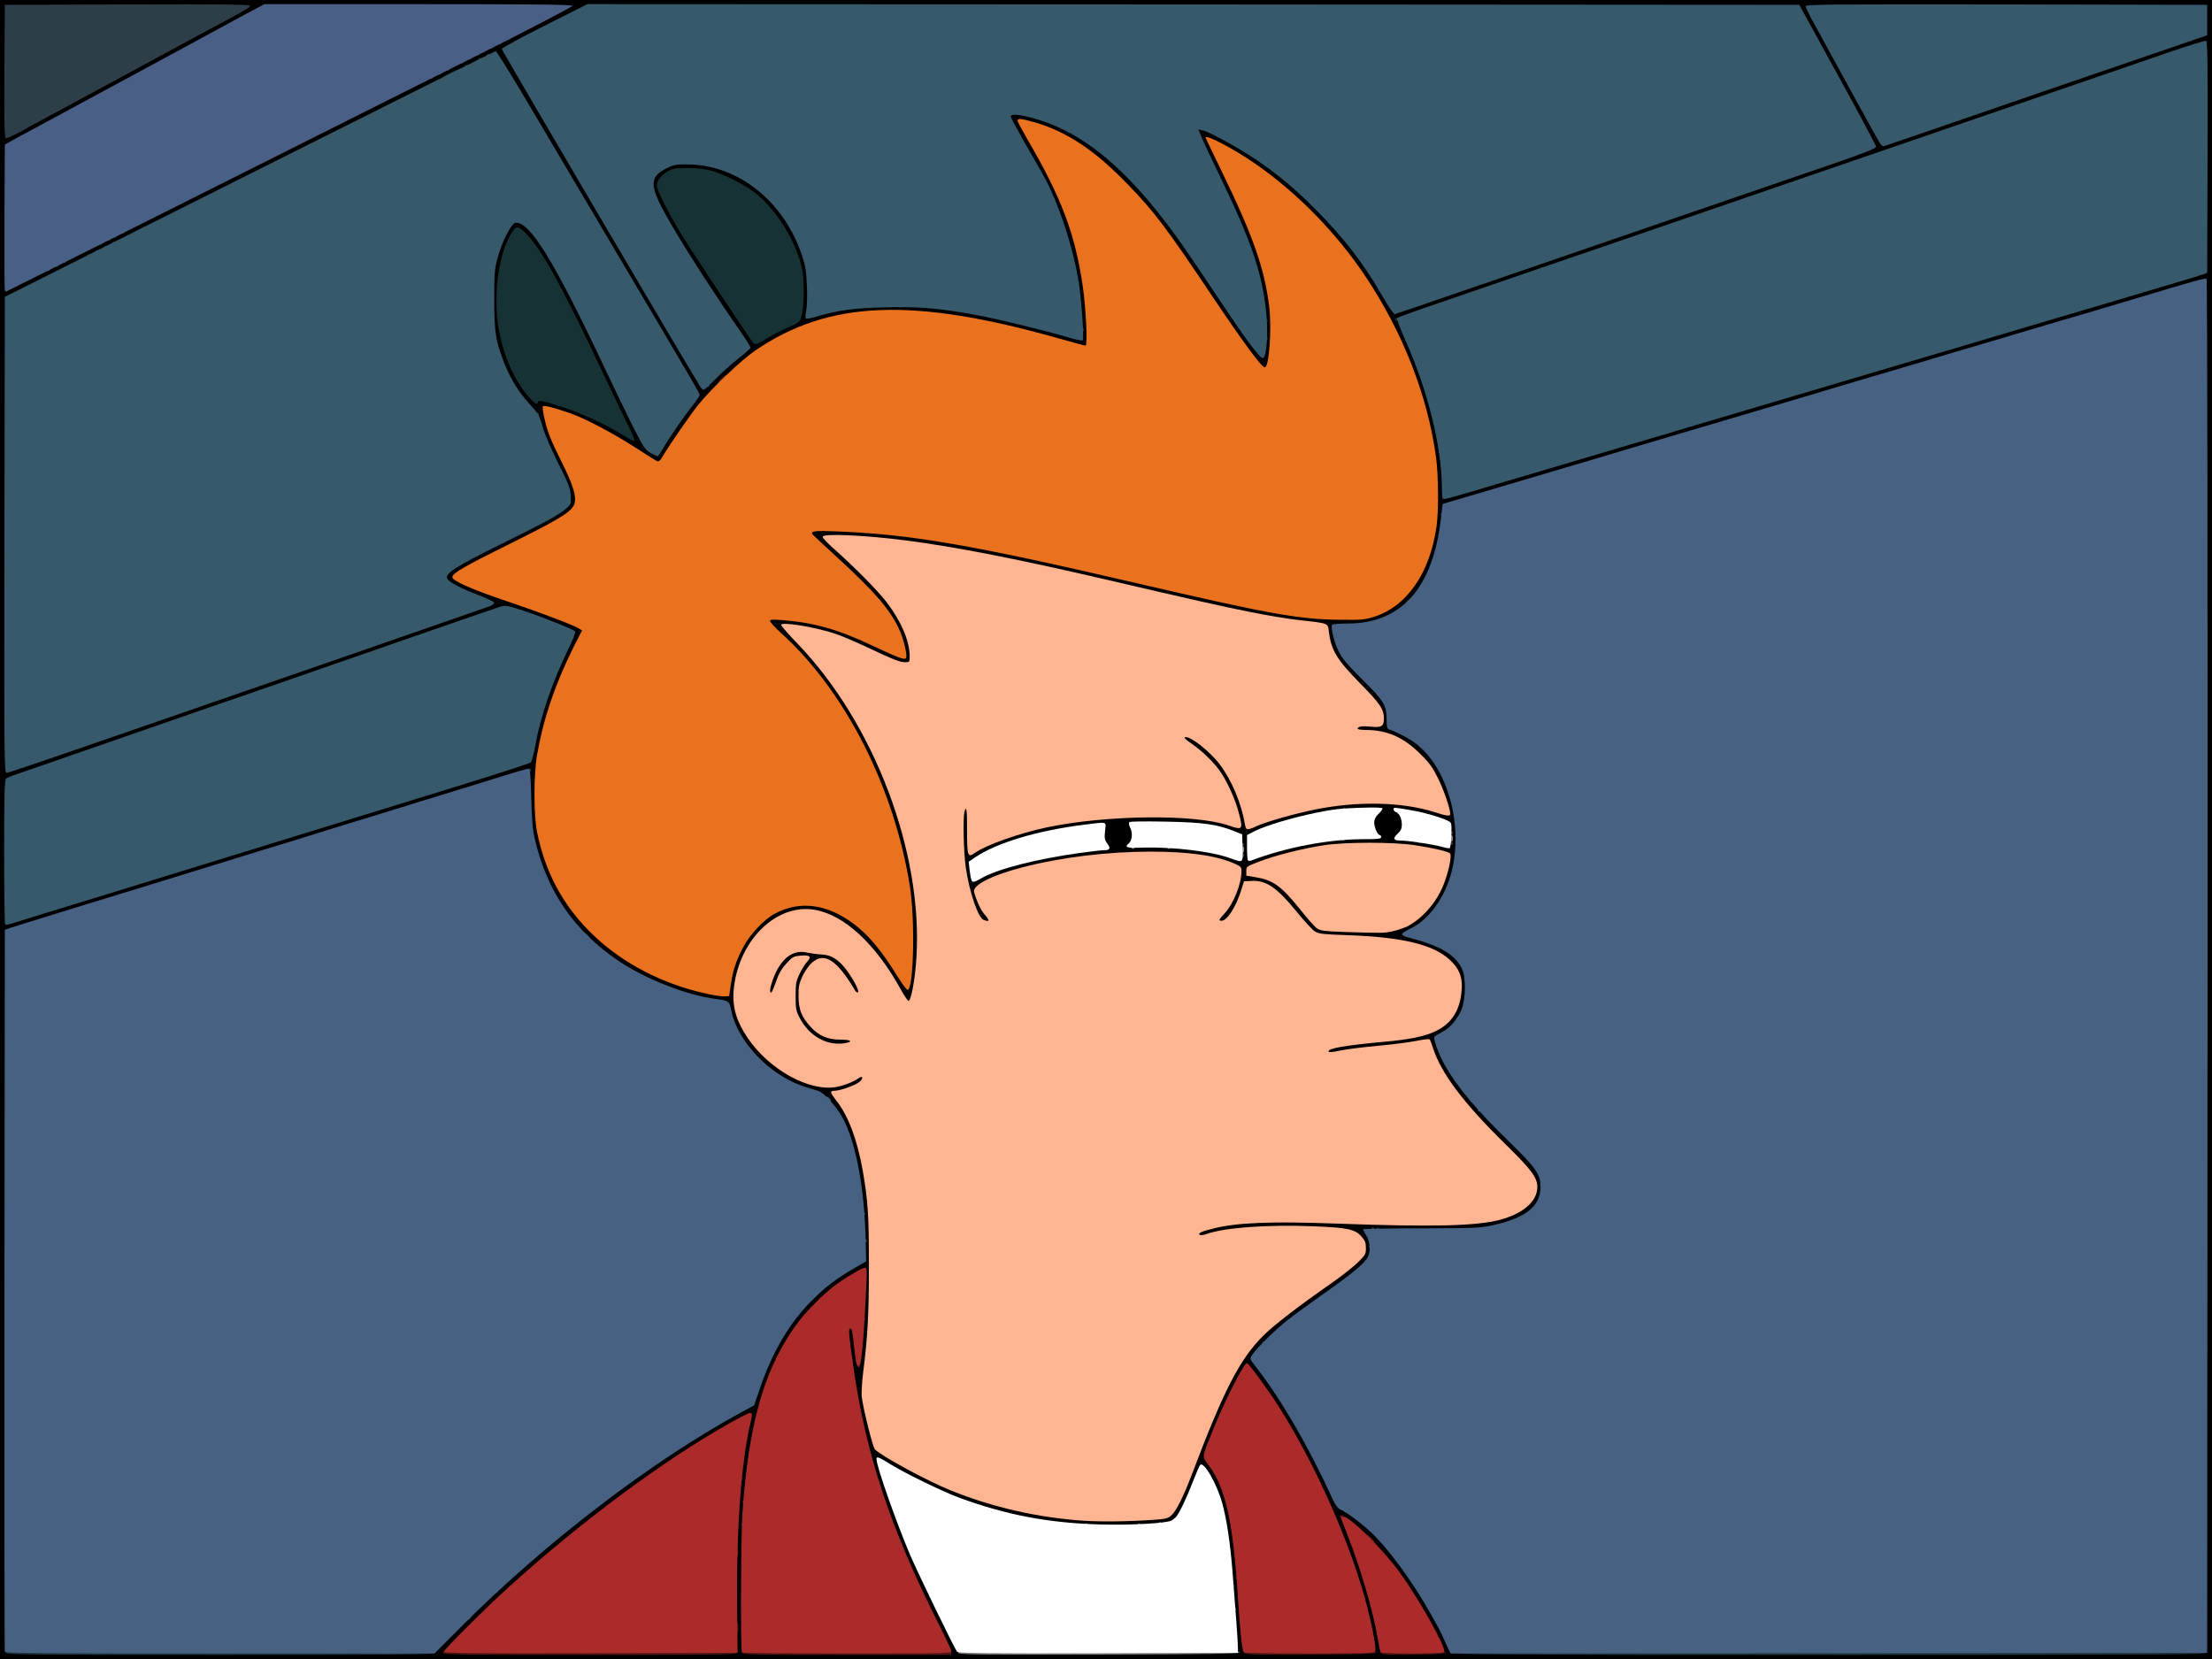 <!DOCTYPE svg PUBLIC "-//W3C//DTD SVG 20010904//EN" "http://www.w3.org/TR/2001/REC-SVG-20010904/DTD/svg10.dtd">
<svg version="1.0" xmlns="http://www.w3.org/2000/svg" width="1600px" height="1200px" viewBox="0 0 16000 12000" preserveAspectRatio="xMidYMid meet">
<rect x="0" y="0" width="16000" height="12000" fill="#808080" stroke="none"/>
<g id="layer1" fill="#000000" stroke="none">
 <path d="M0 6000 l0 -6000 8000 0 8000 0 0 6000 0 6000 -8000 0 -8000 0 0 -6000z m3305 5779 c611 -614 1356 -1192 1993 -1547 l143 -79 39 -115 c133 -397 378 -707 699 -883 l73 -40 -7 -155 c-21 -510 -112 -861 -261 -1006 -34 -33 -57 -45 -110 -58 -286 -72 -548 -333 -608 -608 -4 -18 -14 -29 -29 -32 -12 -3 -71 -15 -130 -26 -315 -62 -622 -219 -844 -434 -223 -214 -348 -437 -415 -737 -19 -88 -23 -133 -23 -294 l0 -190 -1665 513 c-916 282 -1764 543 -1885 580 l-220 67 -3 2608 -2 2607 1543 0 1542 0 170 -171z m2011 -287 c1 -555 21 -845 79 -1127 13 -65 22 -121 20 -123 -2 -2 -64 30 -137 71 -585 331 -1295 879 -1858 1434 l-205 202 1050 1 1050 0 1 -458z m1554 453 c0 -2 -58 -120 -129 -262 -144 -289 -232 -487 -314 -708 -136 -368 -234 -774 -289 -1193 -20 -154 -20 -164 -4 -180 16 -16 18 -16 35 5 13 16 20 48 26 115 4 54 10 86 15 78 14 -27 48 -610 35 -610 -17 0 -177 105 -251 164 -278 223 -469 606 -553 1111 -45 267 -53 398 -58 953 l-5 532 746 0 c410 0 746 -2 746 -5z m2069 -47 c-5 -29 -16 -156 -24 -283 -26 -397 -46 -556 -90 -723 -26 -99 -79 -221 -113 -262 -20 -24 -21 -24 -28 -5 -4 11 -26 68 -50 127 -89 220 -126 267 -222 279 -202 26 -591 20 -817 -12 -411 -59 -831 -207 -1157 -410 -70 -43 -79 -46 -73 -26 101 357 242 703 485 1186 l91 181 1003 0 1003 0 -8 -52z m989 -5 c-77 -499 -387 -1247 -735 -1774 -45 -70 -103 -152 -127 -184 l-45 -57 -21 33 c-65 103 -280 580 -280 621 0 4 20 35 44 68 112 152 168 385 201 840 20 292 35 461 42 488 l5 22 463 0 462 0 -9 -57z m438 -90 c-133 -260 -297 -500 -449 -655 -68 -68 -175 -158 -189 -158 -3 0 16 57 43 128 102 264 188 562 219 760 l12 72 219 0 220 0 -75 -147z m5584 -4814 c0 -4720 -1 -4960 -17 -4955 -10 3 -292 87 -628 186 -335 100 -790 235 -1010 300 -220 65 -1154 342 -2075 615 -921 272 -1696 503 -1722 511 l-47 15 -6 57 c-20 191 -68 366 -132 482 -52 94 -189 228 -274 268 -91 44 -177 62 -291 62 -111 0 -108 -3 -84 86 26 97 65 154 207 296 154 154 179 193 179 284 l0 59 83 39 c68 32 97 53 172 130 76 76 99 107 138 186 26 52 59 140 73 195 23 86 27 121 27 250 1 180 -20 282 -86 415 -49 101 -162 222 -243 261 l-50 25 84 22 c192 49 323 148 358 268 21 72 14 176 -16 258 -26 67 -93 144 -155 177 -42 22 -45 26 -39 54 10 48 68 167 115 236 102 152 175 237 379 440 241 240 270 281 270 376 0 118 -91 214 -255 266 -139 45 -222 52 -632 52 l-392 0 15 23 c8 12 19 47 25 77 8 43 7 60 -5 83 -23 45 -131 139 -270 237 -311 217 -459 338 -544 441 -23 28 -42 54 -42 58 0 4 26 42 58 84 158 208 307 457 459 767 l103 212 83 53 c219 143 515 526 687 893 l55 116 2723 1 2722 0 0 -4961z m-7705 3990 c126 -7 197 -15 211 -24 29 -19 83 -127 149 -300 175 -461 261 -651 377 -828 105 -160 254 -290 644 -562 71 -49 152 -113 181 -141 49 -46 53 -54 53 -96 0 -105 -56 -126 -360 -138 -330 -14 -639 9 -770 55 -39 14 -45 14 -59 0 -24 -24 -2 -47 65 -68 171 -52 427 -65 945 -46 468 17 903 17 1020 1 319 -45 455 -163 375 -325 -19 -40 -71 -97 -209 -233 -299 -292 -462 -509 -522 -692 -12 -37 -21 -52 -31 -48 -36 14 -195 37 -354 51 -96 9 -209 23 -250 31 -95 18 -109 18 -117 -2 -16 -44 68 -65 381 -94 433 -42 545 -104 575 -325 22 -151 -30 -241 -178 -307 -138 -63 -330 -94 -638 -105 -192 -6 -195 -7 -232 -34 -21 -15 -80 -78 -130 -141 -135 -166 -207 -217 -307 -218 l-50 0 -18 58 c-38 120 -117 232 -165 232 -38 0 -36 -28 7 -74 61 -67 93 -136 116 -258 l13 -67 -51 -20 c-251 -99 -739 -109 -1241 -26 -268 45 -516 120 -588 177 l-28 23 20 56 c27 78 48 117 72 129 25 14 22 53 -4 58 -102 20 -203 -330 -195 -674 2 -119 6 -146 20 -160 14 -14 20 -15 32 -4 13 10 15 30 10 124 -4 62 -4 133 0 159 l7 47 29 -20 c82 -58 316 -142 520 -185 436 -92 1061 -98 1318 -14 35 12 66 19 69 16 10 -11 -39 -174 -77 -254 -67 -144 -156 -248 -271 -320 -60 -36 -76 -67 -43 -80 22 -8 70 19 148 83 85 70 157 160 211 265 43 84 95 239 95 285 0 35 13 36 71 9 72 -32 274 -90 424 -120 309 -63 626 -55 867 21 44 14 82 24 84 22 10 -10 -41 -162 -84 -248 -101 -206 -287 -329 -498 -330 -44 0 -65 -5 -75 -16 -11 -14 -10 -19 10 -35 21 -17 34 -19 97 -13 l74 7 0 -42 c0 -71 -25 -108 -169 -255 -76 -78 -150 -163 -166 -189 -31 -55 -65 -156 -65 -197 0 -31 -14 -40 -65 -40 -61 0 -267 -30 -450 -66 -180 -36 -460 -98 -1145 -258 -891 -206 -1500 -306 -1874 -306 l-90 0 74 67 c155 139 325 311 391 396 111 143 174 296 167 404 -3 45 -5 48 -33 51 -45 5 -94 -12 -275 -98 -233 -110 -371 -153 -564 -175 l-60 -7 123 128 c209 217 365 443 515 744 228 459 348 938 347 1390 0 177 -8 265 -37 392 -25 108 -47 104 -115 -20 -180 -329 -397 -528 -611 -562 -216 -34 -426 116 -518 369 -75 206 -58 367 58 538 141 207 412 360 600 339 61 -7 146 -38 174 -63 21 -19 50 -9 56 19 5 24 -81 75 -158 94 l-67 18 39 49 c83 105 150 284 188 502 38 219 45 321 45 695 -1 357 -7 473 -42 772 l-17 147 27 128 c15 70 36 160 45 198 l18 70 85 53 c105 65 349 190 454 232 307 123 636 198 964 219 185 12 199 12 406 0z m-2981 -3850 c32 -280 247 -546 475 -589 266 -50 531 127 764 508 33 54 53 78 58 70 18 -33 32 -250 26 -412 -20 -559 -233 -1188 -565 -1671 -101 -146 -204 -269 -340 -404 -162 -160 -164 -168 -31 -163 209 7 401 61 659 182 91 43 180 82 198 88 l33 11 -7 -37 c-39 -216 -148 -362 -534 -712 -74 -67 -136 -129 -138 -137 -11 -46 45 -51 318 -33 496 34 971 118 1940 345 1051 246 1267 285 1580 288 201 1 258 -12 366 -81 366 -237 423 -944 139 -1707 -222 -596 -623 -1121 -1120 -1467 -89 -62 -326 -200 -332 -194 -3 2 43 102 102 223 218 446 299 670 340 941 27 179 11 450 -29 491 -14 13 -19 12 -47 -14 -53 -51 -188 -238 -386 -535 -316 -476 -410 -598 -623 -810 -191 -191 -350 -304 -521 -370 -87 -33 -198 -64 -205 -57 -3 2 31 65 74 138 109 184 163 288 215 410 126 296 191 589 204 921 5 141 4 158 -11 164 -9 3 -114 -21 -234 -55 -715 -200 -1191 -246 -1602 -155 -207 46 -365 114 -541 233 -246 165 -455 399 -658 734 -29 48 -58 87 -64 87 -7 0 -80 -44 -162 -97 -230 -149 -408 -236 -603 -293 l-62 -19 6 27 c29 129 57 204 130 351 114 226 127 294 72 357 -52 59 -131 105 -463 269 -170 85 -332 168 -359 185 l-49 32 29 17 c47 28 167 75 379 146 206 70 377 133 478 178 69 31 71 43 21 136 -122 225 -236 556 -280 816 -24 141 -24 429 0 550 118 595 557 1011 1216 1155 139 30 136 31 144 -41z m4815 -414 c207 -49 345 -225 395 -502 l5 -32 -71 -16 c-233 -53 -601 -66 -833 -31 -245 38 -545 129 -545 166 0 14 11 19 53 24 115 15 203 80 341 254 47 59 95 114 108 122 17 11 67 16 188 21 280 9 293 9 359 -6z m-9379 -244 c338 -104 1179 -363 1869 -575 689 -213 1257 -389 1262 -392 5 -3 9 -16 9 -30 0 -49 43 -231 86 -365 51 -159 105 -292 175 -431 28 -55 49 -101 47 -103 -10 -8 -227 -92 -346 -134 l-140 -49 -169 58 c-297 103 -2125 737 -2213 768 -47 16 -343 118 -657 227 l-573 199 0 513 c0 485 1 514 18 509 9 -3 294 -91 632 -195z m6405 -141 c133 -76 503 -163 836 -196 l67 -7 -20 -34 c-15 -25 -19 -45 -15 -78 2 -25 2 -45 -2 -45 -4 0 -63 7 -131 15 -222 28 -437 79 -609 145 -84 33 -204 100 -203 116 1 34 14 114 19 114 3 0 29 -13 58 -30z m1873 -166 c2 -21 -1 -57 -5 -79 -9 -39 -11 -41 -83 -66 -117 -41 -270 -59 -504 -59 l-204 0 15 30 c16 34 10 84 -14 111 -13 15 -7 16 74 12 187 -11 504 27 643 76 30 11 60 18 65 17 6 -1 11 -20 13 -42z m343 -43 c171 -43 297 -60 480 -68 l157 -6 -20 -34 c-25 -42 -19 -95 14 -131 l23 -24 -155 5 c-120 4 -188 12 -301 36 -171 36 -361 92 -430 127 l-49 24 0 80 0 79 78 -28 c43 -16 135 -43 203 -60z m1169 -49 c0 -20 -3 -54 -7 -75 -5 -34 -12 -41 -47 -57 -54 -23 -196 -59 -265 -67 l-55 -6 22 28 c30 38 29 95 -2 133 l-25 29 112 13 c62 7 144 21 182 30 39 9 73 15 78 13 4 -2 7 -21 7 -41z m-9395 -857 c545 -189 1145 -397 1335 -463 190 -66 519 -180 732 -253 213 -74 388 -137 388 -140 0 -3 -26 -13 -57 -23 -130 -40 -283 -127 -283 -160 0 -20 70 -81 138 -119 34 -20 198 -104 365 -186 166 -83 324 -166 351 -186 l48 -37 -4 -64 c-3 -57 -13 -82 -81 -213 -70 -136 -137 -307 -137 -350 0 -9 -21 -37 -46 -61 -144 -141 -241 -338 -279 -570 -25 -149 -17 -399 18 -531 27 -105 70 -198 111 -242 31 -34 59 -31 112 9 105 80 286 397 572 1004 225 476 287 595 325 624 19 14 38 26 43 26 5 -1 47 -60 93 -132 47 -72 113 -166 148 -210 l63 -79 -521 -882 c-287 -485 -617 -1042 -732 -1237 l-211 -355 -1405 704 c-773 387 -1568 787 -1766 887 l-360 183 -3 1710 -2 1711 27 -11 c16 -6 473 -165 1018 -354z m10060 -1830 c363 -108 1092 -324 1620 -480 528 -157 1457 -432 2065 -613 l1105 -327 3 -828 c1 -455 0 -827 -2 -827 -4 0 -97 32 -2231 765 -715 246 -1509 518 -1765 606 -256 88 -773 266 -1150 395 l-685 236 44 91 c163 343 266 727 287 1075 7 109 8 113 28 108 12 -3 318 -93 681 -201z m-6643 -331 c-27 -55 -107 -220 -177 -369 -217 -459 -358 -730 -457 -879 -47 -71 -117 -146 -135 -146 -16 0 -65 96 -87 170 -42 139 -57 350 -35 507 30 226 102 391 246 562 2 3 9 -1 15 -7 19 -19 45 -14 188 34 142 47 311 124 420 192 36 22 66 39 68 37 2 -2 -19 -47 -46 -101z m836 -488 c34 -27 62 -53 62 -57 0 -5 -23 -42 -52 -81 -105 -147 -393 -588 -486 -743 -114 -191 -164 -296 -166 -347 -1 -46 42 -102 105 -138 64 -36 212 -41 330 -11 91 23 221 81 297 133 193 131 357 382 407 620 17 77 19 252 6 311 -8 33 -7 38 7 32 32 -12 169 -46 252 -61 114 -21 456 -30 602 -15 268 28 582 91 913 185 105 29 191 52 193 51 1 -1 -2 -70 -8 -152 -18 -255 -58 -459 -133 -678 -65 -190 -130 -320 -332 -668 -31 -54 -55 -106 -53 -115 9 -42 221 1 382 77 277 133 562 398 843 786 44 61 167 241 273 400 249 373 328 481 343 466 8 -8 11 -65 11 -174 -2 -330 -78 -575 -363 -1164 -121 -249 -136 -294 -99 -301 19 -4 180 75 297 145 199 120 355 245 551 442 207 209 365 415 507 662 l49 86 35 -13 c18 -7 619 -214 1334 -459 2058 -707 2094 -719 2094 -730 0 -5 -122 -234 -272 -507 l-272 -498 -4380 1 -4380 0 -302 152 -302 152 292 495 c161 272 487 824 725 1226 l432 731 98 -96 c53 -53 125 -118 160 -145z m210 -145 c45 -26 111 -60 146 -75 61 -26 64 -29 76 -74 31 -123 21 -286 -25 -422 -54 -159 -179 -346 -292 -435 -71 -56 -236 -139 -323 -162 -92 -25 -253 -24 -300 1 -45 23 -69 54 -70 87 0 31 80 190 175 349 131 217 509 780 524 780 4 0 45 -22 89 -49z m-2658 -1762 l1205 -604 -1098 -3 -1098 -2 -197 107 c-250 135 -777 420 -1274 689 l-388 209 0 518 0 518 823 -414 c452 -228 1364 -686 2027 -1018z m11098 252 c207 -71 661 -227 1007 -346 347 -119 700 -241 785 -269 l155 -53 3 -96 3 -97 -1436 0 c-929 0 -1435 3 -1433 10 5 15 533 979 536 980 2 0 173 -58 380 -129z m-13130 -367 c444 -240 830 -449 857 -465 l50 -29 -862 0 -863 0 0 465 c0 256 2 465 5 465 3 0 369 -196 813 -436z"/>
 <path d="M5997 7560 c-95 -24 -183 -98 -233 -198 -26 -52 -29 -66 -29 -157 0 -89 3 -107 28 -160 16 -33 40 -73 55 -89 l27 -28 -55 5 c-49 4 -58 9 -91 46 -23 26 -48 71 -65 119 -30 86 -45 108 -68 99 -22 -9 -20 -45 5 -114 59 -159 163 -240 271 -212 24 5 68 12 99 13 88 4 156 57 238 184 52 82 57 100 36 121 -15 15 -18 14 -36 -9 -11 -14 -42 -59 -69 -102 -106 -167 -214 -173 -286 -16 -37 81 -40 196 -7 269 52 114 138 169 266 169 61 0 79 3 84 16 3 8 -1 22 -9 30 -18 19 -110 26 -161 14z"/>
 </g>
<g id="layer2" fill="#163234" stroke="none">
 <path d="M9130 9710 c0 -5 5 -10 10 -10 6 0 10 5 10 10 0 6 -4 10 -10 10 -5 0 -10 -4 -10 -10z"/>
 <path d="M9850 9150 c0 -5 5 -10 10 -10 6 0 10 5 10 10 0 6 -4 10 -10 10 -5 0 -10 -4 -10 -10z"/>
 <path d="M9950 8895 c0 -8 7 -15 15 -15 8 0 15 7 15 15 0 8 -7 15 -15 15 -8 0 -15 -7 -15 -15z"/>
 <path d="M10590 8895 c0 -8 5 -15 10 -15 6 0 10 7 10 15 0 8 -4 15 -10 15 -5 0 -10 -7 -10 -15z"/>
 <path d="M11080 8740 c0 -5 5 -10 10 -10 6 0 10 5 10 10 0 6 -4 10 -10 10 -5 0 -10 -4 -10 -10z"/>
 <path d="M11140 8590 c0 -5 7 -10 15 -10 8 0 15 5 15 10 0 6 -7 10 -15 10 -8 0 -15 -4 -15 -10z"/>
 <path d="M5430 7610 c0 -5 5 -10 10 -10 6 0 10 5 10 10 0 6 -4 10 -10 10 -5 0 -10 -4 -10 -10z"/>
 <path d="M10170 4361 c0 -13 29 -35 37 -28 7 8 -15 37 -28 37 -5 0 -9 -4 -9 -9z"/>
 <path d="M3620 3920 c0 -5 7 -10 15 -10 8 0 15 5 15 10 0 6 -7 10 -15 10 -8 0 -15 -4 -15 -10z"/>
 <path d="M4490 3138 c-126 -76 -268 -142 -420 -192 -135 -46 -180 -55 -180 -36 0 27 -33 3 -85 -62 -104 -130 -177 -314 -204 -511 -30 -220 7 -488 87 -631 42 -76 53 -79 108 -26 115 111 264 379 559 1005 70 149 152 318 181 377 53 106 61 128 47 128 -5 0 -46 -23 -93 -52z"/>
 <path d="M5445 2476 c-68 -94 -468 -699 -520 -786 -94 -156 -175 -318 -175 -347 0 -36 35 -80 83 -106 36 -19 58 -22 142 -22 62 0 124 7 165 18 90 24 253 106 325 164 150 122 278 324 332 524 21 80 22 290 2 362 -14 47 -15 48 -99 86 -47 20 -116 56 -154 79 -74 46 -86 49 -101 28z"/>
 <path d="M10090 2310 c0 -5 7 -10 15 -10 8 0 15 5 15 10 0 6 -7 10 -15 10 -8 0 -15 -4 -15 -10z"/>
 <path d="M7587 1383 c-4 -3 -7 -11 -7 -17 0 -6 5 -5 12 2 6 6 9 14 7 17 -3 3 -9 2 -12 -2z"/>
 <path d="M8190 1320 c0 -5 5 -10 10 -10 6 0 10 5 10 10 0 6 -4 10 -10 10 -5 0 -10 -4 -10 -10z"/>
 <path d="M8820 1300 c-6 -12 -9 -24 -7 -27 3 -2 11 5 17 17 6 12 9 24 7 27 -3 2 -11 -5 -17 -17z"/>
 <path d="M8090 1220 c0 -5 5 -10 10 -10 6 0 10 5 10 10 0 6 -4 10 -10 10 -5 0 -10 -4 -10 -10z"/>
 <path d="M4960 1175 c0 -8 5 -15 10 -15 6 0 10 7 10 15 0 8 -4 15 -10 15 -5 0 -10 -7 -10 -15z"/>
 <path d="M8800 990 c-8 -5 -12 -12 -8 -15 9 -9 48 4 48 16 0 12 -21 11 -40 -1z"/>
 <path d="M3200 562 c0 -8 104 -62 120 -62 25 0 5 18 -45 43 -58 28 -75 33 -75 19z"/>
 <path d="M3360 480 c0 -5 7 -10 15 -10 8 0 15 5 15 10 0 6 -7 10 -15 10 -8 0 -15 -4 -15 -10z"/>
 </g>
<g id="layer3" fill="#551515" stroke="none">
 <path d="M3200 11955 c0 -13 125 -15 1065 -15 940 0 1065 2 1065 15 0 13 -125 15 -1065 15 -940 0 -1065 -2 -1065 -15z"/>
 <path d="M5370 11955 c0 -13 90 -15 750 -15 739 0 751 0 740 -19 -15 -29 -12 -39 5 -17 8 11 15 30 15 43 l0 23 -755 0 c-664 0 -755 -2 -755 -15z"/>
 <path d="M9000 11955 c0 -13 59 -15 481 -15 380 0 480 3 477 13 -4 9 -111 13 -481 15 -420 2 -477 0 -477 -13z"/>
 <path d="M9990 11955 c0 -13 32 -15 236 -15 184 0 235 3 232 13 -4 9 -62 13 -236 15 -202 2 -232 0 -232 -13z"/>
 <path d="M6827 11853 c-4 -3 -7 -11 -7 -17 0 -6 5 -5 12 2 6 6 9 14 7 17 -3 3 -9 2 -12 -2z"/>
 <path d="M5310 11775 c0 -33 4 -45 15 -45 11 0 15 12 15 45 0 33 -4 45 -15 45 -11 0 -15 -12 -15 -45z"/>
 <path d="M6797 11793 c-4 -3 -7 -11 -7 -17 0 -6 5 -5 12 2 6 6 9 14 7 17 -3 3 -9 2 -12 -2z"/>
 <path d="M6747 11693 c-4 -3 -7 -11 -7 -17 0 -6 5 -5 12 2 6 6 9 14 7 17 -3 3 -9 2 -12 -2z"/>
 <path d="M6700 11600 c-12 -23 -19 -44 -16 -47 2 -3 14 14 26 37 12 23 19 44 16 47 -2 3 -14 -14 -26 -37z"/>
 <path d="M3560 11590 c0 -5 5 -10 10 -10 6 0 10 5 10 10 0 6 -4 10 -10 10 -5 0 -10 -4 -10 -10z"/>
 <path d="M3680 11480 c0 -5 5 -10 10 -10 6 0 10 5 10 10 0 6 -4 10 -10 10 -5 0 -10 -4 -10 -10z"/>
 <path d="M8940 11415 c0 -8 7 -15 15 -15 8 0 15 7 15 15 0 8 -7 15 -15 15 -8 0 -15 -7 -15 -15z"/>
 <path d="M5310 11230 c0 -20 5 -30 15 -30 10 0 15 10 15 30 0 20 -5 30 -15 30 -10 0 -15 -10 -15 -30z"/>
 <path d="M9900 11135 c-13 -14 -20 -28 -17 -32 8 -7 57 35 57 49 0 15 -16 8 -40 -17z"/>
 <path d="M5360 11030 c0 -5 7 -10 15 -10 8 0 15 5 15 10 0 6 -7 10 -15 10 -8 0 -15 -4 -15 -10z"/>
 <path d="M9690 10970 c0 -5 7 -10 15 -10 8 0 15 5 15 10 0 6 -7 10 -15 10 -8 0 -15 -4 -15 -10z"/>
 <path d="M5370 10865 c0 -8 7 -15 15 -15 8 0 15 7 15 15 0 8 -7 15 -15 15 -8 0 -15 -7 -15 -15z"/>
 <path d="M5330 10800 c0 -5 7 -10 15 -10 8 0 15 5 15 10 0 6 -7 10 -15 10 -8 0 -15 -4 -15 -10z"/>
 <path d="M5340 10700 c0 -5 7 -10 15 -10 8 0 15 5 15 10 0 6 -7 10 -15 10 -8 0 -15 -4 -15 -10z"/>
 <path d="M6200 9880 c0 -5 5 -10 10 -10 6 0 10 5 10 10 0 6 -4 10 -10 10 -5 0 -10 -4 -10 -10z"/>
 <path d="M6230 9540 c0 -5 7 -10 15 -10 8 0 15 5 15 10 0 6 -7 10 -15 10 -8 0 -15 -4 -15 -10z"/>
 <path d="M5860 9460 c0 -5 5 -10 10 -10 6 0 10 5 10 10 0 6 -4 10 -10 10 -5 0 -10 -4 -10 -10z"/>
 <path d="M5922 9399 c2 -7 10 -15 17 -17 8 -3 12 1 9 9 -2 7 -10 15 -17 17 -8 3 -12 -1 -9 -9z"/>
 <path d="M4130 4721 c0 -5 5 -13 10 -16 6 -3 10 -2 10 4 0 5 -4 13 -10 16 -5 3 -10 2 -10 -4z"/>
 <path d="M6250 3845 c0 -8 5 -15 10 -15 6 0 10 7 10 15 0 8 -4 15 -10 15 -5 0 -10 -7 -10 -15z"/>
 <path d="M5200 2762 c0 -14 49 -56 57 -49 3 4 -4 18 -17 32 -24 25 -40 32 -40 17z"/>
 </g>
<g id="layer4" fill="#203942" stroke="none">
 <path d="M40 11955 c0 -13 179 -15 1550 -15 1371 0 1550 2 1550 15 0 13 -179 15 -1550 15 -1371 0 -1550 -2 -1550 -15z"/>
 <path d="M10500 11955 c0 -13 310 -15 2730 -15 2420 0 2730 2 2730 15 0 13 -310 15 -2730 15 -2420 0 -2730 -2 -2730 -15z"/>
 <path d="M3320 11760 c0 -5 5 -10 10 -10 6 0 10 5 10 10 0 6 -4 10 -10 10 -5 0 -10 -4 -10 -10z"/>
 <path d="M5800 9460 c0 -5 5 -10 10 -10 6 0 10 5 10 10 0 6 -4 10 -10 10 -5 0 -10 -4 -10 -10z"/>
 <path d="M9900 9020 c0 -5 7 -10 15 -10 8 0 15 5 15 10 0 6 -7 10 -15 10 -8 0 -15 -4 -15 -10z"/>
 <path d="M6230 8780 c0 -5 7 -10 15 -10 8 0 15 5 15 10 0 6 -7 10 -15 10 -8 0 -15 -4 -15 -10z"/>
 <path d="M9880 4940 c0 -5 5 -10 10 -10 6 0 10 5 10 10 0 6 -4 10 -10 10 -5 0 -10 -4 -10 -10z"/>
 <path d="M10420 3720 c0 -5 7 -10 15 -10 8 0 15 5 15 10 0 6 -7 10 -15 10 -8 0 -15 -4 -15 -10z"/>
 <path d="M3887 3003 c-4 -3 -7 -11 -7 -17 0 -6 5 -5 12 2 6 6 9 14 7 17 -3 3 -9 2 -12 -2z"/>
 <path d="M5110 2790 c0 -5 5 -10 10 -10 6 0 10 5 10 10 0 6 -4 10 -10 10 -5 0 -10 -4 -10 -10z"/>
 <path d="M5250 2650 c0 -5 5 -10 10 -10 6 0 10 5 10 10 0 6 -4 10 -10 10 -5 0 -10 -4 -10 -10z"/>
 <path d="M9140 2450 c0 -5 7 -10 15 -10 8 0 15 5 15 10 0 6 -7 10 -15 10 -8 0 -15 -4 -15 -10z"/>
 <path d="M7810 2385 c0 -8 7 -15 15 -15 8 0 15 7 15 15 0 8 -7 15 -15 15 -8 0 -15 -7 -15 -15z"/>
 <path d="M9140 2320 c0 -5 7 -10 15 -10 8 0 15 5 15 10 0 6 -7 10 -15 10 -8 0 -15 -4 -15 -10z"/>
 <path d="M630 1850 c0 -5 7 -10 15 -10 8 0 15 5 15 10 0 6 -7 10 -15 10 -8 0 -15 -4 -15 -10z"/>
 <path d="M690 1820 c0 -5 7 -10 15 -10 8 0 15 5 15 10 0 6 -7 10 -15 10 -8 0 -15 -4 -15 -10z"/>
 <path d="M750 1790 c0 -5 7 -10 15 -10 8 0 15 5 15 10 0 6 -7 10 -15 10 -8 0 -15 -4 -15 -10z"/>
 <path d="M710 1760 c0 -5 7 -10 15 -10 8 0 15 5 15 10 0 6 -7 10 -15 10 -8 0 -15 -4 -15 -10z"/>
 <path d="M810 1760 c0 -5 7 -10 15 -10 8 0 15 5 15 10 0 6 -7 10 -15 10 -8 0 -15 -4 -15 -10z"/>
 <path d="M770 1730 c0 -5 7 -10 15 -10 8 0 15 5 15 10 0 6 -7 10 -15 10 -8 0 -15 -4 -15 -10z"/>
 <path d="M8797 1253 c-4 -3 -7 -11 -7 -17 0 -6 5 -5 12 2 6 6 9 14 7 17 -3 3 -9 2 -12 -2z"/>
 <path d="M8767 1193 c-4 -3 -7 -11 -7 -17 0 -6 5 -5 12 2 6 6 9 14 7 17 -3 3 -9 2 -12 -2z"/>
 <path d="M3460 430 c0 -5 7 -10 15 -10 8 0 15 5 15 10 0 6 -7 10 -15 10 -8 0 -15 -4 -15 -10z"/>
 <path d="M3520 400 c0 -5 7 -10 15 -10 8 0 15 5 15 10 0 6 -7 10 -15 10 -8 0 -15 -4 -15 -10z"/>
 <path d="M3480 370 c0 -5 7 -10 15 -10 8 0 15 5 15 10 0 6 -7 10 -15 10 -8 0 -15 -4 -15 -10z"/>
 <path d="M3540 340 c0 -5 7 -10 15 -10 8 0 15 5 15 10 0 6 -7 10 -15 10 -8 0 -15 -4 -15 -10z"/>
 <path d="M3600 310 c0 -5 7 -10 15 -10 8 0 15 5 15 10 0 6 -7 10 -15 10 -8 0 -15 -4 -15 -10z"/>
 <path d="M3660 280 c0 -5 7 -10 15 -10 8 0 15 5 15 10 0 6 -7 10 -15 10 -8 0 -15 -4 -15 -10z"/>
 </g>
<g id="layer5" fill="#2d3e48" stroke="none">
 <path d="M8900 11470 c0 -5 7 -10 15 -10 8 0 15 5 15 10 0 6 -7 10 -15 10 -8 0 -15 -4 -15 -10z"/>
 <path d="M3680 11420 c0 -5 5 -10 10 -10 6 0 10 5 10 10 0 6 -4 10 -10 10 -5 0 -10 -4 -10 -10z"/>
 <path d="M6240 8975 c0 -8 7 -15 15 -15 8 0 15 7 15 15 0 8 -7 15 -15 15 -8 0 -15 -7 -15 -15z"/>
 <path d="M8970 6185 c0 -8 7 -15 15 -15 8 0 15 7 15 15 0 8 -7 15 -15 15 -8 0 -15 -7 -15 -15z"/>
 <path d="M8970 6110 c0 -5 7 -10 15 -10 8 0 15 5 15 10 0 6 -7 10 -15 10 -8 0 -15 -4 -15 -10z"/>
 <path d="M10480 6100 c0 -5 7 -10 15 -10 8 0 15 5 15 10 0 6 -7 10 -15 10 -8 0 -15 -4 -15 -10z"/>
 <path d="M10260 6085 c0 -8 5 -15 10 -15 6 0 10 7 10 15 0 8 -4 15 -10 15 -5 0 -10 -7 -10 -15z"/>
 <path d="M10480 6025 c0 -8 7 -15 15 -15 8 0 15 7 15 15 0 8 -7 15 -15 15 -8 0 -15 -7 -15 -15z"/>
 <path d="M9710 5855 c0 -8 5 -15 10 -15 6 0 10 7 10 15 0 8 -4 15 -10 15 -5 0 -10 -7 -10 -15z"/>
 <path d="M3820 5570 c0 -5 5 -10 10 -10 6 0 10 5 10 10 0 6 -4 10 -10 10 -5 0 -10 -4 -10 -10z"/>
 <path d="M4100 4681 c0 -5 5 -13 10 -16 6 -3 10 -2 10 4 0 5 -4 13 -10 16 -5 3 -10 2 -10 -4z"/>
 <path d="M4130 4621 c0 -5 5 -13 10 -16 6 -3 10 -2 10 4 0 5 -4 13 -10 16 -5 3 -10 2 -10 -4z"/>
 <path d="M810 1710 c0 -5 7 -10 15 -10 8 0 15 5 15 10 0 6 -7 10 -15 10 -8 0 -15 -4 -15 -10z"/>
 <path d="M870 1680 c0 -5 7 -10 15 -10 8 0 15 5 15 10 0 6 -7 10 -15 10 -8 0 -15 -4 -15 -10z"/>
 <path d="M1030 1650 c0 -5 7 -10 15 -10 8 0 15 5 15 10 0 6 -7 10 -15 10 -8 0 -15 -4 -15 -10z"/>
 <path d="M32 518 l3 -483 887 -3 c707 -2 888 0 888 10 0 7 -46 37 -103 67 -56 30 -181 97 -277 149 -96 52 -204 110 -240 130 -36 19 -112 61 -170 92 -92 51 -166 90 -440 238 -36 19 -83 45 -105 57 -22 12 -80 44 -130 70 -49 26 -103 56 -120 65 -90 52 -166 90 -180 90 -13 0 -15 -53 -13 -482z"/>
 <path d="M3320 450 c0 -5 7 -10 15 -10 8 0 15 5 15 10 0 6 -7 10 -15 10 -8 0 -15 -4 -15 -10z"/>
 <path d="M3380 420 c0 -5 7 -10 15 -10 8 0 15 5 15 10 0 6 -7 10 -15 10 -8 0 -15 -4 -15 -10z"/>
 <path d="M3440 390 c0 -5 7 -10 15 -10 8 0 15 5 15 10 0 6 -7 10 -15 10 -8 0 -15 -4 -15 -10z"/>
 </g>
<g id="layer6" fill="#37596c" stroke="none">
 <path d="M3272 11809 c2 -7 10 -15 17 -17 8 -3 12 1 9 9 -2 7 -10 15 -17 17 -8 3 -12 -1 -9 -9z"/>
 <path d="M10427 11813 c-4 -3 -7 -11 -7 -17 0 -6 5 -5 12 2 6 6 9 14 7 17 -3 3 -9 2 -12 -2z"/>
 <path d="M3370 11711 c0 -13 29 -35 37 -28 7 8 -15 37 -28 37 -5 0 -9 -4 -9 -9z"/>
 <path d="M3580 11510 c0 -5 5 -10 10 -10 6 0 10 5 10 10 0 6 -4 10 -10 10 -5 0 -10 -4 -10 -10z"/>
 <path d="M9497 10543 c-4 -3 -7 -11 -7 -17 0 -6 5 -5 12 2 6 6 9 14 7 17 -3 3 -9 2 -12 -2z"/>
 <path d="M9870 9130 c0 -5 5 -10 10 -10 6 0 10 5 10 10 0 6 -4 10 -10 10 -5 0 -10 -4 -10 -10z"/>
 <path d="M9920 8895 c0 -8 5 -15 10 -15 6 0 10 7 10 15 0 8 -4 15 -10 15 -5 0 -10 -7 -10 -15z"/>
 <path d="M11140 8570 c0 -5 7 -10 15 -10 8 0 15 5 15 10 0 6 -7 10 -15 10 -8 0 -15 -4 -15 -10z"/>
 <path d="M10690 8030 c0 -5 5 -10 10 -10 6 0 10 5 10 10 0 6 -4 10 -10 10 -5 0 -10 -4 -10 -10z"/>
 <path d="M5980 7955 c-7 -9 -10 -18 -7 -22 8 -7 37 15 37 28 0 14 -16 11 -30 -6z"/>
 <path d="M4230 6775 c-13 -14 -20 -28 -17 -32 8 -7 57 35 57 49 0 15 -16 8 -40 -17z"/>
 <path d="M37 6683 c-4 -3 -7 -239 -7 -523 0 -402 3 -520 13 -527 6 -6 32 -17 57 -26 25 -8 155 -53 290 -100 135 -47 358 -124 495 -172 138 -48 367 -127 510 -177 143 -49 375 -130 515 -178 140 -49 575 -199 965 -335 391 -136 727 -252 748 -258 35 -10 52 -7 180 36 140 47 343 129 358 144 4 4 -18 62 -50 128 -118 243 -202 488 -240 702 -10 58 -25 111 -32 118 -8 7 -248 85 -534 173 -286 88 -1055 325 -1710 527 -655 202 -1239 382 -1300 400 -60 19 -139 43 -175 54 -73 23 -74 24 -83 14z"/>
 <path d="M32 3868 l3 -1721 1770 -888 c974 -489 1775 -889 1781 -889 6 0 124 190 261 423 137 232 434 733 658 1112 560 946 555 938 555 953 0 7 -24 43 -54 80 -62 78 -169 233 -212 309 -16 29 -33 53 -38 53 -5 0 -28 -11 -52 -25 -38 -22 -50 -40 -112 -163 -39 -75 -134 -272 -212 -437 -371 -787 -550 -1078 -652 -1063 -31 4 -100 143 -130 258 -20 74 -23 111 -23 295 0 237 10 303 72 460 48 121 105 212 186 300 62 68 69 80 92 162 15 52 60 158 112 262 76 151 88 182 91 236 4 60 3 62 -31 92 -55 48 -145 97 -477 261 -325 160 -406 212 -384 249 15 26 102 71 229 119 61 23 110 47 110 54 0 7 -16 19 -35 26 -79 28 -1978 687 -2015 699 -22 7 -359 124 -749 259 -389 135 -717 246 -727 246 -19 0 -19 -41 -17 -1722z"/>
 <path d="M10270 5400 c0 -5 5 -10 10 -10 6 0 10 5 10 10 0 6 -4 10 -10 10 -5 0 -10 -4 -10 -10z"/>
 <path d="M10430 3540 c0 -299 -99 -706 -262 -1073 -39 -88 -67 -162 -62 -167 5 -4 88 -35 184 -68 96 -33 263 -90 370 -127 107 -37 258 -88 335 -115 77 -27 304 -105 505 -173 320 -110 1431 -492 1825 -627 77 -27 291 -100 475 -163 674 -232 1012 -348 1310 -450 168 -58 424 -146 570 -196 146 -50 271 -89 277 -86 11 3 13 174 11 842 l-3 838 -100 32 c-55 17 -293 88 -530 158 -236 70 -578 171 -760 225 -181 54 -530 158 -775 230 -245 73 -571 169 -725 215 -154 46 -397 118 -540 160 -143 42 -287 85 -320 95 -33 10 -152 46 -265 79 -113 33 -374 110 -580 172 -206 61 -418 123 -470 139 -52 15 -172 51 -266 79 -94 28 -179 51 -188 51 -13 0 -16 -12 -16 -70z"/>
 <path d="M5066 2798 c-72 -112 -1436 -2432 -1436 -2443 0 -8 126 -77 309 -169 l310 -156 4383 2 4383 3 277 505 c153 278 278 512 278 521 0 12 -71 41 -297 119 -164 56 -514 176 -778 267 -715 246 -2089 718 -2259 776 l-149 50 -21 -25 c-12 -15 -49 -75 -84 -135 -125 -215 -266 -396 -462 -594 -154 -155 -285 -265 -446 -372 -127 -84 -329 -195 -372 -203 l-33 -7 20 50 c11 28 65 144 121 259 242 497 322 732 350 1025 14 150 1 319 -26 319 -24 0 -128 -142 -341 -462 -112 -169 -242 -360 -290 -425 -364 -500 -685 -760 -1052 -854 -84 -22 -141 -25 -141 -7 0 6 48 95 106 197 59 102 117 204 129 226 112 199 221 532 260 792 19 128 37 395 27 405 -4 4 -45 -4 -92 -18 -176 -52 -511 -134 -665 -163 -272 -51 -422 -64 -670 -58 -229 5 -348 21 -502 68 -36 11 -69 17 -74 12 -4 -4 -3 -28 2 -53 6 -25 9 -102 6 -175 -4 -105 -10 -146 -32 -215 -129 -402 -465 -671 -838 -671 -78 0 -96 3 -145 28 -108 54 -119 107 -55 244 71 151 315 540 566 904 54 76 97 144 96 150 0 5 -41 42 -90 80 -50 39 -124 105 -165 148 -41 42 -79 77 -84 77 -5 0 -16 -10 -24 -22z"/>
 <path d="M330 1950 c0 -5 7 -10 15 -10 8 0 15 5 15 10 0 6 -7 10 -15 10 -8 0 -15 -4 -15 -10z"/>
 <path d="M390 1920 c0 -5 7 -10 15 -10 8 0 15 5 15 10 0 6 -7 10 -15 10 -8 0 -15 -4 -15 -10z"/>
 <path d="M450 1890 c0 -5 7 -10 15 -10 8 0 15 5 15 10 0 6 -7 10 -15 10 -8 0 -15 -4 -15 -10z"/>
 <path d="M13593 1028 c-11 -18 -100 -179 -198 -358 -98 -179 -213 -389 -256 -468 -44 -78 -79 -149 -79 -157 0 -13 167 -15 1453 -13 l1452 3 0 110 0 110 -355 122 c-454 155 -1268 435 -1660 570 -168 58 -312 107 -321 110 -11 3 -23 -7 -36 -29z"/>
 <path d="M3100 560 c0 -5 7 -10 15 -10 8 0 15 5 15 10 0 6 -7 10 -15 10 -8 0 -15 -4 -15 -10z"/>
 <path d="M3160 530 c0 -5 7 -10 15 -10 8 0 15 5 15 10 0 6 -7 10 -15 10 -8 0 -15 -4 -15 -10z"/>
 <path d="M3220 500 c0 -5 7 -10 15 -10 8 0 15 5 15 10 0 6 -7 10 -15 10 -8 0 -15 -4 -15 -10z"/>
 </g>
<g id="layer7" fill="#ab2a2a" stroke="none">
 <path d="M3210 11947 c0 -14 298 -311 460 -458 528 -480 1135 -930 1613 -1198 70 -39 134 -71 142 -71 17 0 18 10 5 65 -69 285 -105 783 -98 1355 l3 315 -1062 3 c-863 2 -1063 0 -1063 -11z"/>
 <path d="M5367 11953 c-11 -10 -8 -836 3 -1005 44 -664 166 -1076 413 -1397 55 -71 174 -190 247 -246 71 -55 205 -135 225 -135 18 0 18 3 5 255 -15 301 -31 455 -46 455 -19 0 -21 -7 -34 -120 -14 -132 -18 -150 -31 -150 -13 0 -9 46 22 265 91 645 269 1181 629 1893 44 87 80 166 80 175 0 16 -55 17 -753 17 -415 0 -757 -3 -760 -7z"/>
 <path d="M8996 11952 c-12 -20 -26 -153 -41 -381 -35 -561 -88 -805 -212 -972 -51 -70 -53 -47 30 -254 85 -212 224 -485 247 -485 11 0 151 191 227 310 272 425 535 1023 646 1467 40 160 62 285 54 307 -6 14 -60 16 -476 16 -258 0 -472 -4 -475 -8z"/>
 <path d="M9986 11952 c-2 -4 -12 -50 -21 -102 -34 -202 -124 -507 -220 -752 -25 -62 -45 -116 -45 -120 0 -5 7 -8 17 -8 47 0 282 232 405 400 138 190 337 543 324 576 -4 11 -48 14 -230 14 -124 0 -227 -4 -230 -8z"/>
 </g>
<g id="layer8" fill="#476182" stroke="none">
 <path d="M35 11948 c-3 -7 -4 -1185 -3 -2618 l3 -2604 35 -13 c19 -6 87 -28 150 -47 63 -19 241 -74 395 -122 154 -47 366 -112 470 -144 105 -32 316 -97 470 -145 154 -48 307 -95 340 -105 68 -20 227 -69 455 -140 85 -27 202 -63 260 -80 58 -18 175 -54 260 -80 85 -27 261 -81 390 -120 129 -40 305 -94 391 -121 86 -27 163 -49 171 -49 13 0 16 33 21 213 4 160 10 233 26 298 87 376 286 665 606 880 198 133 493 248 705 275 90 11 96 15 109 81 46 233 291 484 546 558 33 10 72 22 87 27 39 14 129 113 170 188 99 180 162 514 170 904 l3 140 -87 50 c-132 77 -204 131 -309 236 -158 159 -282 368 -372 632 l-42 123 -90 49 c-651 353 -1428 948 -2035 1558 l-187 188 -1552 0 c-1232 0 -1553 -3 -1556 -12z"/>
 <path d="M10461 11894 c-17 -36 -31 -68 -31 -70 0 -2 -34 -66 -76 -141 -130 -234 -313 -485 -443 -605 -68 -63 -170 -139 -215 -159 -21 -10 -38 -33 -63 -89 -172 -375 -367 -709 -545 -938 -49 -63 -49 -63 -32 -90 31 -48 166 -182 254 -251 47 -37 155 -116 240 -176 225 -157 324 -239 345 -285 21 -46 15 -109 -15 -158 -11 -18 -20 -36 -20 -40 0 -4 188 -7 418 -7 391 -1 423 -2 517 -22 242 -53 347 -137 348 -277 1 -90 -34 -140 -225 -326 -241 -234 -381 -401 -471 -562 -39 -70 -81 -184 -72 -198 3 -5 26 -19 51 -32 60 -30 118 -96 146 -167 32 -82 32 -238 1 -298 -56 -105 -159 -163 -390 -223 -24 -6 -43 -16 -42 -23 0 -7 28 -25 62 -41 133 -63 249 -224 297 -411 86 -341 -30 -755 -263 -930 -41 -32 -136 -81 -189 -99 -15 -4 -18 -18 -18 -73 -1 -102 -19 -133 -178 -290 -110 -110 -145 -152 -170 -203 -32 -65 -58 -172 -47 -190 3 -6 53 -10 113 -10 388 0 616 -256 674 -755 l13 -110 295 -87 c162 -48 318 -94 345 -102 69 -21 445 -132 530 -157 39 -12 120 -36 180 -54 61 -18 205 -61 320 -95 116 -34 361 -106 545 -161 184 -55 367 -109 405 -120 39 -12 120 -36 180 -54 61 -18 220 -66 355 -105 135 -40 317 -94 405 -120 88 -27 176 -53 195 -58 19 -5 159 -47 310 -92 151 -45 295 -88 320 -95 100 -29 475 -139 625 -185 439 -132 508 -151 516 -143 5 5 8 2070 7 4974 l-3 4964 -2737 3 -2736 2 -31 -66z"/>
 </g>
<g id="layer9" fill="#4a5f85" stroke="none">
 <path d="M35 2098 c-3 -7 -4 -247 -3 -533 l3 -519 55 -31 c30 -17 100 -55 155 -84 55 -30 123 -66 150 -81 28 -15 104 -57 170 -92 178 -96 382 -206 450 -243 264 -143 579 -313 723 -392 l174 -93 1114 0 c885 0 1114 3 1114 13 0 6 -296 161 -657 342 -1334 670 -3438 1725 -3441 1725 -1 0 -5 -6 -7 -12z"/>
 </g>
<g id="layer10" fill="#ea711d" stroke="none">
 <path d="M5117 7189 c-315 -67 -605 -216 -820 -420 -218 -206 -353 -453 -413 -754 -24 -121 -24 -409 0 -550 45 -262 130 -514 266 -787 l60 -118 -23 -14 c-37 -24 -290 -120 -517 -196 -260 -87 -403 -151 -398 -177 5 -30 88 -77 433 -248 327 -163 416 -216 444 -267 28 -50 3 -139 -94 -332 -65 -130 -92 -196 -111 -274 -15 -61 -22 -108 -17 -113 9 -9 80 9 203 52 103 36 312 147 467 247 78 51 149 95 157 98 11 4 23 -6 38 -33 49 -83 200 -302 261 -378 96 -118 309 -321 412 -391 530 -361 1135 -385 2183 -89 106 30 197 55 204 55 16 0 3 -273 -21 -437 -56 -375 -154 -634 -396 -1049 -41 -71 -75 -134 -75 -141 0 -19 27 -16 125 12 232 68 432 200 670 446 198 204 283 318 622 824 208 310 343 494 370 502 32 11 54 -280 33 -443 -34 -275 -119 -515 -349 -987 -61 -125 -111 -230 -111 -232 0 -26 211 85 365 193 299 208 580 495 789 807 272 406 452 865 513 1310 18 134 20 390 4 503 -49 340 -215 579 -456 655 -62 19 -89 22 -237 20 -309 -3 -520 -42 -1508 -272 -1162 -270 -1602 -346 -2131 -367 -169 -7 -198 -3 -181 22 4 5 84 80 178 166 267 245 378 372 445 513 34 70 66 202 52 216 -13 13 -53 -2 -243 -91 -252 -119 -422 -167 -657 -185 -67 -5 -83 -4 -83 7 0 8 36 47 81 88 464 420 818 1118 931 1834 38 243 27 746 -17 746 -7 0 -40 -44 -73 -97 -112 -183 -209 -299 -315 -379 -195 -146 -390 -172 -571 -76 -79 41 -184 153 -232 247 -52 100 -74 168 -88 270 l-12 80 -34 2 c-19 1 -75 -7 -123 -18z"/>
 </g>
<g id="layer11" fill="#858585" stroke="none">
 <path d="M6930 11955 c0 -13 119 -15 1021 -15 812 0 1020 3 1017 13 -4 9 -219 13 -1021 15 -900 2 -1017 0 -1017 -13z"/>
 <path d="M6887 11873 c-4 -3 -7 -11 -7 -17 0 -6 5 -5 12 2 6 6 9 14 7 17 -3 3 -9 2 -12 -2z"/>
 <path d="M6857 11813 c-4 -3 -7 -11 -7 -17 0 -6 5 -5 12 2 6 6 9 14 7 17 -3 3 -9 2 -12 -2z"/>
 <path d="M8910 11640 c0 -5 7 -10 15 -10 8 0 15 5 15 10 0 6 -7 10 -15 10 -8 0 -15 -4 -15 -10z"/>
 <path d="M6727 11553 c-4 -3 -7 -11 -7 -17 0 -6 5 -5 12 2 6 6 9 14 7 17 -3 3 -9 2 -12 -2z"/>
 <path d="M7850 11035 c0 -8 5 -15 10 -15 6 0 10 7 10 15 0 8 -4 15 -10 15 -5 0 -10 -7 -10 -15z"/>
 <path d="M8230 11035 c0 -8 5 -15 10 -15 6 0 10 7 10 15 0 8 -4 15 -10 15 -5 0 -10 -7 -10 -15z"/>
 <path d="M8380 11025 c0 -8 5 -15 10 -15 6 0 10 7 10 15 0 8 -4 15 -10 15 -5 0 -10 -7 -10 -15z"/>
 <path d="M8490 10990 c0 -5 5 -10 10 -10 6 0 10 5 10 10 0 6 -4 10 -10 10 -5 0 -10 -4 -10 -10z"/>
 <path d="M8970 6145 c0 -16 6 -25 15 -25 9 0 15 9 15 25 0 16 -6 25 -15 25 -9 0 -15 -9 -15 -25z"/>
 <path d="M8180 6125 c0 -8 7 -15 15 -15 8 0 15 7 15 15 0 8 -7 15 -15 15 -8 0 -15 -7 -15 -15z"/>
 <path d="M8440 6125 c0 -8 7 -15 15 -15 8 0 15 7 15 15 0 8 -7 15 -15 15 -8 0 -15 -7 -15 -15z"/>
 <path d="M10480 6065 c0 -16 6 -25 15 -25 9 0 15 9 15 25 0 16 -6 25 -15 25 -9 0 -15 -9 -15 -25z"/>
 <path d="M9700 6065 c0 -8 7 -15 15 -15 8 0 15 7 15 15 0 8 -7 15 -15 15 -8 0 -15 -7 -15 -15z"/>
 <path d="M10110 5880 c0 -5 5 -10 10 -10 6 0 10 5 10 10 0 6 -4 10 -10 10 -5 0 -10 -4 -10 -10z"/>
 </g>
<g id="layer12" fill="#ffb591" stroke="none">
 <path d="M7839 11000 c-334 -23 -659 -97 -961 -219 -168 -67 -509 -252 -550 -298 -16 -18 -84 -292 -95 -381 -3 -26 2 -104 10 -172 33 -260 42 -421 42 -775 0 -369 -7 -472 -45 -690 -39 -220 -105 -397 -190 -503 -46 -59 -49 -72 -16 -72 42 0 155 -40 183 -65 29 -24 25 -48 -5 -27 -37 27 -108 55 -166 65 -195 33 -483 -127 -637 -354 -89 -132 -117 -239 -99 -377 45 -342 309 -594 578 -552 216 34 448 248 631 583 24 42 47 77 52 77 19 0 49 -159 58 -319 46 -760 -306 -1688 -858 -2263 -67 -69 -121 -131 -121 -138 0 -25 253 16 397 66 43 14 152 61 243 104 183 86 220 100 261 100 27 0 29 -2 29 -43 0 -110 -63 -257 -169 -394 -67 -86 -229 -250 -383 -387 -43 -38 -78 -75 -78 -83 0 -26 299 -13 610 27 351 46 772 128 1370 266 767 178 891 206 1105 249 121 25 283 52 360 60 221 25 209 20 217 85 17 134 57 201 229 376 143 145 169 184 169 252 0 56 -17 66 -94 58 -64 -6 -96 -1 -96 15 0 5 28 9 63 9 151 1 272 54 392 175 66 65 89 98 127 175 41 83 88 220 88 257 0 19 -25 16 -111 -12 -236 -75 -557 -82 -864 -20 -150 30 -352 88 -424 120 -71 33 -79 32 -86 -12 -25 -150 -95 -318 -180 -431 -72 -96 -214 -208 -252 -200 -13 2 1 16 46 47 75 51 165 139 210 205 48 70 107 200 130 290 34 128 31 132 -72 97 -244 -84 -883 -77 -1317 14 -205 44 -438 127 -521 186 -49 35 -54 20 -54 -162 1 -149 -5 -189 -19 -136 -11 43 -6 288 9 397 26 181 89 368 130 384 42 16 46 5 12 -33 -30 -33 -57 -88 -81 -167 -15 -50 122 -121 348 -180 280 -73 618 -114 928 -114 277 0 473 28 606 86 48 21 52 26 52 56 0 90 -57 233 -119 301 -45 49 -49 57 -25 57 39 0 102 -96 140 -215 l22 -70 55 -3 c106 -6 184 48 328 225 54 66 113 130 131 141 29 17 59 20 225 26 400 13 628 67 748 177 78 72 100 140 84 254 -17 128 -79 214 -187 265 -77 36 -185 59 -365 75 -283 26 -407 47 -407 69 0 9 22 8 85 -5 47 -10 167 -25 267 -34 101 -9 226 -25 278 -35 52 -11 98 -16 101 -12 4 4 14 32 24 62 59 183 220 398 522 694 190 186 233 244 233 312 0 104 -104 194 -274 238 -169 44 -487 52 -1165 27 -490 -18 -733 -8 -904 35 -87 22 -112 33 -100 45 6 6 25 4 53 -6 131 -46 441 -68 770 -55 249 10 301 21 349 75 25 29 31 44 31 82 0 45 -3 50 -62 108 -35 33 -121 101 -192 150 -238 166 -407 296 -486 374 -171 169 -286 391 -515 996 -68 178 -118 277 -155 309 -23 19 -44 24 -122 29 -183 13 -385 15 -509 7z m-1720 -3456 c55 -11 33 -24 -41 -24 -92 0 -156 -28 -216 -94 -64 -70 -86 -125 -86 -221 -1 -68 4 -90 28 -143 16 -34 46 -78 67 -97 91 -82 182 -24 315 201 7 10 15 15 20 11 11 -10 -34 -96 -84 -162 -57 -75 -109 -108 -179 -111 -32 -1 -77 -8 -101 -13 -106 -27 -195 41 -251 192 -21 59 -27 97 -13 97 4 0 20 -36 35 -80 21 -60 41 -94 76 -132 44 -48 51 -51 103 -56 68 -5 81 8 45 46 -14 15 -38 54 -54 87 -25 53 -28 71 -28 160 0 90 3 106 28 155 70 137 204 210 336 184z"/>
 <path d="M9720 6741 c-139 -5 -169 -9 -193 -25 -15 -10 -70 -71 -121 -136 -137 -170 -196 -213 -319 -234 l-72 -12 0 -34 c0 -32 2 -33 90 -67 116 -45 318 -96 470 -119 156 -24 500 -24 656 -1 143 22 245 46 258 61 14 17 -13 143 -51 234 -52 125 -152 238 -259 293 -21 10 -67 26 -101 34 -65 15 -77 15 -358 6z"/>
 </g>
<g id="layer13" fill="#ffffff" stroke="none">
 <path d="M6923 11948 c-21 -27 -284 -570 -341 -703 -101 -238 -242 -639 -242 -691 0 -22 13 -17 102 38 107 66 376 197 498 242 341 125 648 183 1025 193 213 6 471 -9 508 -28 12 -7 28 -19 35 -28 25 -31 75 -136 119 -250 25 -64 49 -120 54 -125 26 -28 119 132 159 274 33 120 57 281 74 485 24 301 40 517 40 560 l1 40 -1011 3 c-802 2 -1013 -1 -1021 -10z"/>
 <path d="M7026 6363 c-4 -9 -9 -42 -13 -73 l-6 -57 44 -30 c155 -106 452 -196 794 -238 170 -21 156 -26 148 46 -5 52 -3 64 16 90 27 36 20 49 -25 49 -19 0 -100 9 -182 21 -305 42 -583 114 -699 179 -61 35 -69 36 -77 13z"/>
 <path d="M8900 6208 c-136 -50 -415 -83 -634 -77 -117 4 -136 -2 -101 -31 24 -20 29 -75 11 -111 -10 -20 -13 -36 -7 -42 6 -6 111 -7 263 -4 271 5 369 19 493 68 l60 24 3 98 c3 111 6 109 -88 75z"/>
 <path d="M9027 6224 c-4 -4 -7 -47 -7 -96 l0 -88 59 -30 c79 -39 262 -94 440 -131 115 -24 182 -32 314 -36 115 -4 167 -2 167 5 0 6 -13 24 -30 40 -21 21 -30 40 -30 62 0 34 25 90 40 90 6 0 10 7 10 15 0 13 -21 15 -129 15 -252 0 -564 60 -812 155 -8 3 -18 2 -22 -1z"/>
 <path d="M10425 6124 c-64 -17 -240 -44 -293 -44 -54 0 -60 -14 -23 -49 23 -22 31 -38 31 -65 0 -45 -18 -84 -42 -91 -10 -4 -18 -13 -18 -21 0 -16 -2 -16 151 11 83 15 204 51 248 75 20 10 22 18 19 102 -2 50 -7 92 -13 94 -5 1 -32 -4 -60 -12z"/>
 </g>

</svg>